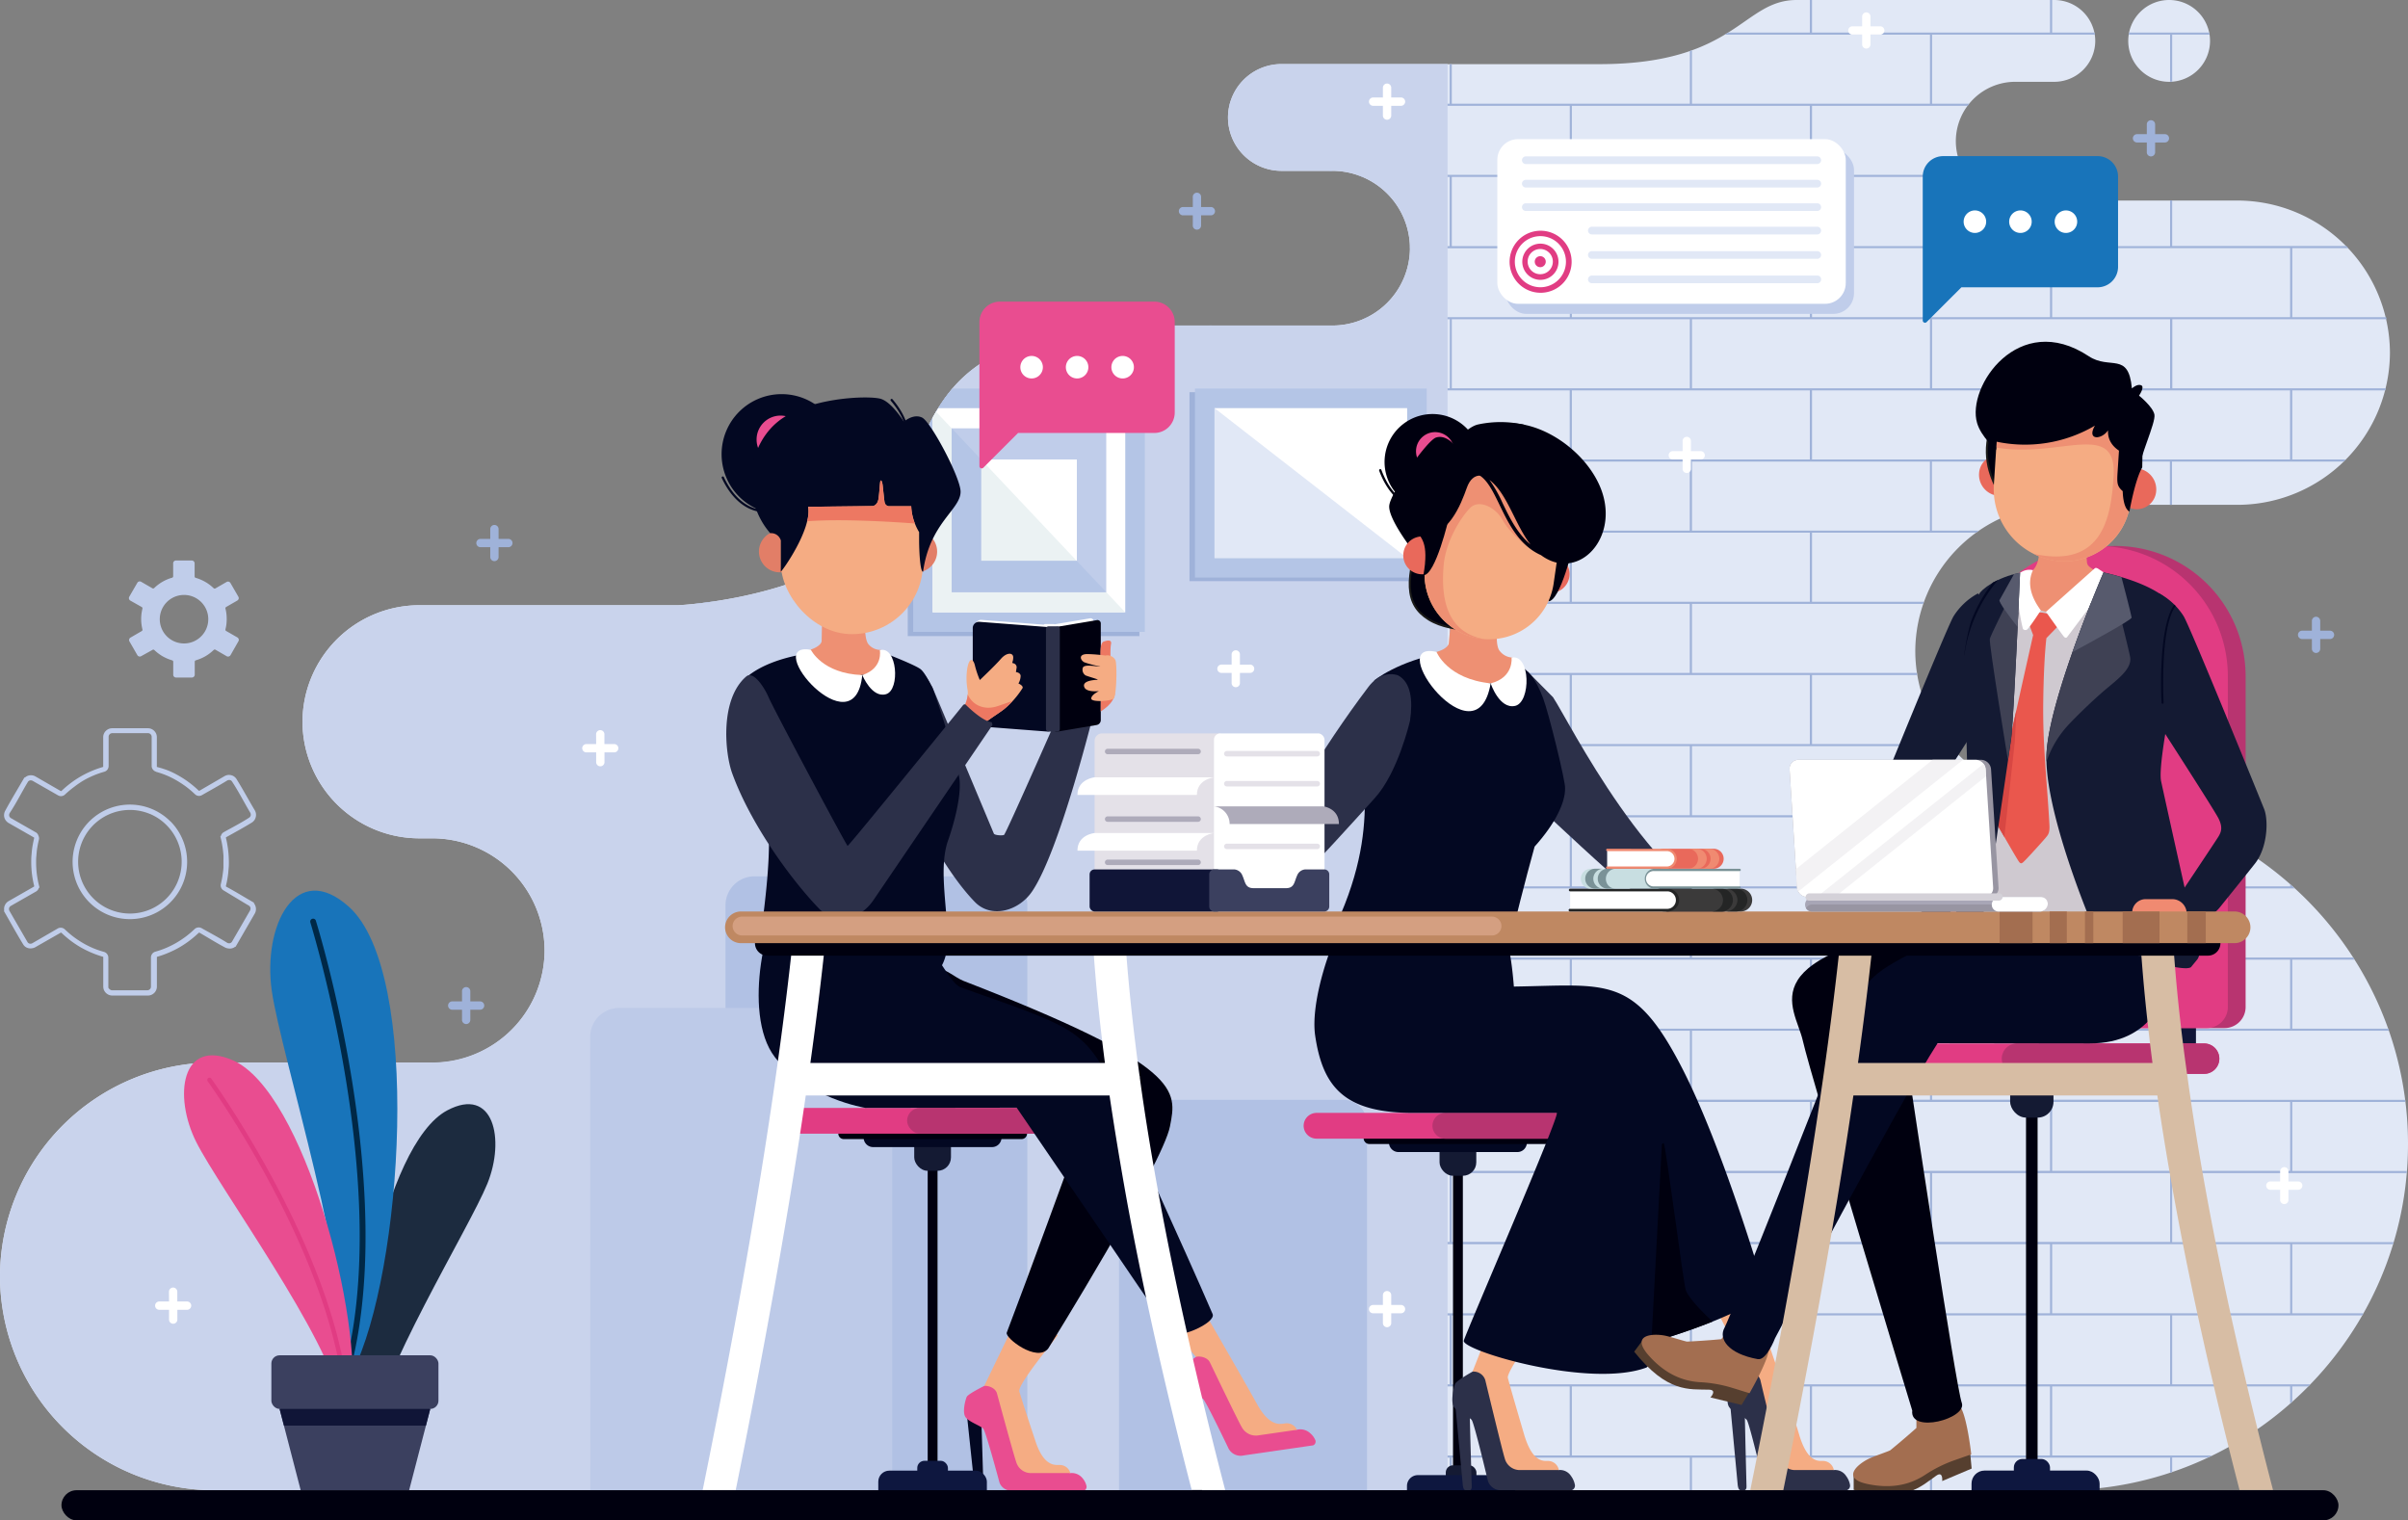 <svg xmlns="http://www.w3.org/2000/svg" viewBox="0 0 665.25 420"><rect x="0" y="0" width="665.25" height="420" fill="#808080" stroke="none"/><defs><style>.cls-1{fill:#e1e8f6;}.cls-1,.cls-16,.cls-17,.cls-18,.cls-19,.cls-2,.cls-20,.cls-21,.cls-22,.cls-23,.cls-24,.cls-25,.cls-26,.cls-29,.cls-3,.cls-32,.cls-33,.cls-34,.cls-35,.cls-36,.cls-38,.cls-39,.cls-4,.cls-40,.cls-41,.cls-42,.cls-43,.cls-44,.cls-45,.cls-46,.cls-47,.cls-48,.cls-49,.cls-5,.cls-50,.cls-52,.cls-53,.cls-54,.cls-55,.cls-56,.cls-57,.cls-58,.cls-59,.cls-6,.cls-60,.cls-63,.cls-64,.cls-7,.cls-8,.cls-9{fill-rule:evenodd;}.cls-10,.cls-2{fill:#9fb2d9;}.cls-3{fill:#c9d3ec;}.cls-4{fill:#b1c1e4;}.cls-5{fill:#bdcae8;}.cls-11,.cls-6{fill:#b4c5e6;}.cls-12,.cls-7{fill:#fff;}.cls-8{fill:#ebf2f3;}.cls-61,.cls-9{fill:#c0cdea;}.cls-13,.cls-21,.cls-26{fill:#00000f;}.cls-14,.cls-35{fill:#141a33;}.cls-15{fill:#0e173f;}.cls-16{fill:#030822;}.cls-17,.cls-27{fill:#e13c83;}.cls-18,.cls-28{fill:#b83470;}.cls-19,.cls-31{fill:#2c3049;}.cls-20,.cls-30{fill:#f5ac83;}.cls-22{fill:#ee9073;}.cls-23{fill:#301814;}.cls-24{fill:#e94d90;}.cls-25{fill:#e9695b;}.cls-26{stroke:#1a1a18;stroke-miterlimit:22.93;stroke-width:0.57px;}.cls-29{fill:#e27e67;}.cls-32{fill:#ed7862;}.cls-33{fill:#563f2f;}.cls-34{fill:#a36e50;}.cls-36{fill:#f08a71;}.cls-37,.cls-52{fill:#101537;}.cls-38{fill:#f6f5f4;}.cls-39{fill:#cfc9d0;}.cls-40{fill:#ea574d;}.cls-41{fill:#d84743;}.cls-42{fill:#3f4154;}.cls-43{fill:#575a6d;}.cls-44{fill:#d7bda4;}.cls-45{fill:#bf8862;}.cls-46{fill:#d49f81;}.cls-47{fill:#1c2b3f;}.cls-48{fill:#1874ba;}.cls-49{fill:#002846;}.cls-50,.cls-51{fill:#3b405f;}.cls-53{fill:#a8a6b6;}.cls-54{fill:#9895a2;}.cls-55{fill:#f3f2f4;}.cls-56{fill:#d4d1d8;}.cls-57{fill:#3b3a3a;}.cls-58{fill:#242525;}.cls-59{fill:#c8dee1;}.cls-60{fill:#7a9297;}.cls-62,.cls-64{fill:#e4e1e8;}.cls-63{fill:#aeabba;}</style></defs><title>Asset 1</title><g id="Layer_2" data-name="Layer 2"><g id="OBJECTS"><path class="cls-1" d="M119.45,293.52H59.08A59.25,59.25,0,0,0,0,352.6H0a59.25,59.25,0,0,0,59.08,59.08h510.5c52.62,0,95.67-43.05,95.67-95.66h0c0-52.61-43-95.66-95.67-95.66h0a40.57,40.57,0,0,1-40.45-40.45h0a40.57,40.57,0,0,1,40.45-40.45h48.68a42.17,42.17,0,0,0,42-42h0a42.18,42.18,0,0,0-42-42.06H556.7A16.42,16.42,0,0,1,540.33,39h0A16.42,16.42,0,0,1,556.7,22.6h10.85a11.33,11.33,0,0,0,11.3-11.3h0A11.33,11.33,0,0,0,567.55,0h-71.2c-15,0-16.67,17.72-54.55,17.72H354a14.78,14.78,0,0,0-14.75,14.74h0A14.79,14.79,0,0,0,354,47.2h14.15a21.44,21.44,0,0,1,21.37,21.37h0a21.43,21.43,0,0,1-21.37,21.36H325.51c-57.55,0-65.67,15-75.75,44.95s-62.42,32.32-62.42,32.32H115.77a32.29,32.29,0,0,0-32.2,32.2h0a32.29,32.29,0,0,0,32.2,32.19h3.68a31.07,31.07,0,0,1,31,31h0a31.06,31.06,0,0,1-31,31ZM599.26,22.6a11.3,11.3,0,1,1,11.3-11.3A11.3,11.3,0,0,1,599.26,22.6Z"/><path class="cls-2" d="M201.48,411.68h.58v-9h65.76v9h.58v-9h65.76v9h.59v-9H400.5v9h.58v-9h65.77v9h.58v-9h65.76v9h.58v-9h65.75v4.16l.58-.19v-4h9.83l1.23-.58H566.94V383h65.75v4.71l.58-.52V383h4.4l.57-.58H600.1V363.38h52.51l.33-.58H633.27V343.72h27.85l.18-.58H600.1V324.07h64.8c0-.2,0-.39.05-.58H633.27V304.41h31.26l-.06-.58H600.1V284.75H660c-.07-.19-.13-.38-.2-.58H633.27V265.1h17.19l-.36-.58h-50V245.44H634l-.64-.58h-.08v-.06l-.58-.52v.58H566.94V225.79h34.33l-1.75-.61v0H533.77V206.13h5.08c-.16-.19-.33-.38-.49-.58H500.6V186.48h29.07l-.09-.59H467.43V166.82h63.89c.06-.2.13-.39.2-.58H500.6V147.16h45.3l.82-.58h-13V127.51h65.75v11.94h.58V127.51h47.44l.59-.58H633.27V107.85H659c0-.19.1-.39.14-.58h-59V88.19h59.19c0-.19-.09-.38-.13-.58H633.27V68.54h15.51l-.56-.58H600.1V55.34h-.58V68H533.77V48.88h9.92l-.42-.58H500.6V29.23h43l.45-.58H533.77V9.57h45c0-.19-.07-.39-.11-.58H566.94V0h-.59V9H500.6V0H500V9H477.44l-.94.58h56.69V28.65H467.43V13.9l-.58.2V28.65H401.08V17.72h-.58V28.65H339.73c-.06.19-.1.38-.15.58h27.75v18h.59v-18h65.76V48.3H374.86c.53.18,1,.37,1.54.58h24.1V68h-11c0,.19,0,.38,0,.58h44.19V87.61H377.77c-.4.21-.81.4-1.23.58h24v19.08H334.75V89.93h-.59v17.34H268.4v-5l-.58.46v4.54H263.2c-.17.19-.33.38-.49.58H301v19.08H252.56l-.21.58h15.47v19.07H242.67c-.18.2-.36.39-.55.58H301v19.08H235.23V152.9l-.58.4v12.94H196.52c-1.75.25-3.31.44-4.63.58h9.59v19.07h-50l.18.59h16.66v19.07h-7.26c.14.2.29.39.43.58h40v19.08H183.09l1.07.58h50.49v8.81l.58.11v-8.92H301v19.07H258.71l.82.58h8.29v7.15l.58.6v-7.75h65.76v19.08H277c.12.19.23.38.34.58H301v19.07h-16.3c0,.2.07.39.11.58h49.36v19.08H285.62c0,.19-.05.39-.07.58H301v19.08H280.16l-.28.58h54.28v19.07H268.4v-2.4l-.58.6v1.8H266l-.62.58H301V362.8H235.23v-3.58l-.58.11v3.47H189.17c-.67.18-1.33.37-2,.58h14.3v19.08H157.89l-.5.58h10.92v19.07H146.08l-.22.58h55.62v9ZM566.35,383v19.07H500.6V383h65.75ZM500,383v19.07H434.26V383H500Zm-66.34,0v19.07H367.92V383h65.76Zm-66.35,0v19.07H301.58V383h65.75ZM301,383v19.07H235.23V383H301Zm-66.34,0v19.07H168.9V383h65.75Zm364.87-19.66v19.08H533.77V363.38h65.75Zm-66.33,0v19.08H467.43V363.38h65.76Zm-66.34,0v19.08H401.08V363.38h65.77Zm-66.35,0v19.08H334.75V363.38H400.5Zm-66.34,0v19.08H268.4V363.38h65.76Zm-66.34,0v19.08H202.06V363.38h65.76Zm364.87-19.66V362.8H566.94V343.72h65.75Zm-66.34,0V362.8H500.6V343.72h65.75Zm-66.33,0V362.8H434.26V343.72H500Zm-66.34,0V362.8H367.92V343.72h65.76Zm-66.35,0V362.8H301.58V343.72h65.75Zm232.19-19.65v19.07H533.77V324.07h65.75Zm-66.33,0v19.07H467.43V324.07h65.76Zm-66.34,0v19.07H401.08V324.07h65.77Zm-66.35,0v19.07H334.75V324.07H400.5Zm232.19-19.66v19.08H566.94V304.41h65.75Zm-66.34,0v19.08H500.6V304.41h65.75Zm-66.33,0v19.08H434.26V304.41H500Zm-66.34,0v19.08H367.92V304.41h65.76Zm-66.35,0v19.08H301.58V304.41h65.75Zm232.19-19.66v19.08H533.77V284.75h65.75Zm-66.33,0v19.08H467.43V284.75h65.76Zm-66.34,0v19.08H401.08V284.75h65.77Zm-66.35,0v19.08H334.75V284.75H400.5ZM632.69,265.1v19.07H566.94V265.1h65.75Zm-66.34,0v19.07H500.6V265.1h65.75Zm-66.33,0v19.07H434.26V265.1H500Zm-66.34,0v19.07H367.92V265.1h65.76Zm-66.35,0v19.07H301.58V265.1h65.75Zm232.19-19.66v19.08H533.77V245.44h65.75Zm-66.33,0v19.08H467.43V245.44h65.76Zm-66.34,0v19.08H401.08V245.44h65.77Zm-66.35,0v19.08H334.75V245.44H400.5Zm165.85-19.65v19.07H500.6V225.79h65.75Zm-66.33,0v19.07H434.26V225.79H500Zm-66.34,0v19.07H367.92V225.79h65.76Zm-66.35,0v19.07H301.58V225.79h65.75Zm165.86-19.66v19.08H467.43V206.13h65.76Zm-66.34,0v19.08H401.08V206.13h65.77Zm-66.35,0v19.08H334.75V206.13H400.5Zm-66.34,0v19.08H268.4V206.13h65.76Zm-66.34,0v19.08H202.06V206.13h65.76ZM500,186.48v19.07H434.26V186.48H500Zm-66.34,0v19.07H367.92V186.48h65.76Zm-66.35,0v19.07H301.58V186.48h65.75Zm-66.34,0v19.07H235.23V186.48H301Zm-66.34,0v19.07H168.9V186.48h65.75Zm232.2-19.66v19.07H401.08V166.82h65.77Zm-66.35,0v19.07H334.75V166.82H400.5Zm-66.34,0v19.07H268.4V166.82h65.76Zm-66.34,0v19.07H202.06V166.82h65.76ZM500,147.16v19.08H434.26V147.16H500Zm-66.34,0v19.08H367.92V147.16h65.76Zm-66.35,0v19.08H301.58V147.16h65.75Zm165.86-19.65v19.07H467.43V127.51h65.76Zm-66.34,0v19.07H401.08V127.51h65.77Zm-66.35,0v19.07H334.75V127.51H400.5Zm-66.34,0v19.07H268.4V127.51h65.76Zm298.53-19.66v19.08H566.94V107.85h65.75Zm-66.34,0v19.08H500.6V107.85h65.75Zm-66.33,0v19.08H434.26V107.85H500Zm-66.34,0v19.08H367.92V107.85h65.76Zm-66.35,0v19.08H301.58V107.85h65.75ZM599.52,88.19v19.08H533.77V88.19h65.75Zm-66.33,0v19.08H467.43V88.19h65.76Zm-66.34,0v19.08H401.08V88.19h65.77ZM632.69,68.54V87.61H566.94V68.54h65.75Zm-66.34,0V87.61H500.6V68.54h65.75Zm-66.33,0V87.61H434.26V68.54H500Zm33.17-19.66V68H467.43V48.88h65.76Zm-66.34,0V68H401.08V48.88h65.77ZM500,29.23V48.3H434.26V29.23H500ZM610.43,9.57H600.1v13l-.58,0v-13H588.1a5.86,5.86,0,0,1,.1-.58h22.13C610.37,9.18,610.4,9.38,610.43,9.57Z"/><path class="cls-3" d="M119.45,293.52H59.08A59.25,59.25,0,0,0,0,352.6H0a59.25,59.25,0,0,0,59.08,59.08H399.92v-394H354a14.78,14.78,0,0,0-14.75,14.74h0A14.79,14.79,0,0,0,354,47.2h14.15a21.44,21.44,0,0,1,21.37,21.37h0a21.43,21.43,0,0,1-21.37,21.36H325.51c-57.55,0-65.67,15-75.75,44.95s-62.42,32.32-62.42,32.32H115.77a32.29,32.29,0,0,0-32.2,32.2h0a32.29,32.29,0,0,0,32.2,32.19h3.68a31.07,31.07,0,0,1,31,31h0A31.06,31.06,0,0,1,119.45,293.52Z"/><path class="cls-4" d="M200.43,411.68h83.39V250.09a8,8,0,0,0-7.95-8H208.38a8,8,0,0,0-7.95,8Z"/><path class="cls-5" d="M163.09,411.68h83.39V286.4a8,8,0,0,0-7.95-7.95H171a8,8,0,0,0-7.95,7.95Z"/><path class="cls-4" d="M309.15,411.68h68.51V310.36a6.55,6.55,0,0,0-6.53-6.53H315.68a6.54,6.54,0,0,0-6.53,6.53Z"/><path class="cls-2" d="M262.3,108.34h52.48v67.39h-64V132C254,122.5,257.28,114.62,262.3,108.34Z"/><path class="cls-6" d="M263.13,107.34h53.15v67.22h-64v-46.8C255.24,119.65,258.42,112.84,263.13,107.34Z"/><path class="cls-7" d="M257.66,115.41v53.74h53.21v-56.4H259.21C258.67,113.61,258.16,114.5,257.66,115.41Z"/><path class="cls-8" d="M257.66,115.41v53.74h53.21l-52.27-55.4C258.28,114.29,258,114.85,257.66,115.41Z"/><path class="cls-9" d="M262.92,118.32v45.26h42.7V118.32Zm8.12,8.61H297.5v28H271Z"/><polygon class="cls-6" points="262.92 118.32 262.92 163.58 305.62 163.58 297.5 154.98 271.04 154.98 271.04 126.93 262.92 118.32"/><rect class="cls-10" x="328.62" y="108.34" width="64.03" height="52.21"/><rect class="cls-11" x="330.13" y="107.34" width="64.03" height="52.21"/><rect class="cls-12" x="335.54" y="112.75" width="53.21" height="41.38"/><polygon class="cls-1" points="335.54 112.75 335.54 154.14 388.74 154.14 335.54 112.75"/><rect class="cls-13" x="401.42" y="316.33" width="2.72" height="91.02" rx="0.99"/><rect class="cls-14" x="397.7" y="313.79" width="10.15" height="11.02" rx="3.71"/><rect class="cls-14" x="399.42" y="404.8" width="8.47" height="5.43" rx="1.98"/><path class="cls-15" d="M391.7,407.51h23.91a3,3,0,0,1,3,3v2.25a3,3,0,0,1-3,3H391.7a3,3,0,0,1-3-3v-2.25A3,3,0,0,1,391.7,407.51Z"/><path class="cls-16" d="M421.83,315.64h0a2.63,2.63,0,0,0-2.62-2.62H386.35a2.63,2.63,0,0,0-2.62,2.62h0a2.63,2.63,0,0,0,2.62,2.62h32.86A2.63,2.63,0,0,0,421.83,315.64Z"/><rect class="cls-13" x="376.73" y="313.08" width="52.13" height="2.95" rx="1.48"/><path class="cls-17" d="M363.72,307.44h79.43a3.57,3.57,0,0,1,3.56,3.56h0a3.57,3.57,0,0,1-3.56,3.56H363.72a3.58,3.58,0,0,1-3.57-3.56h0A3.58,3.58,0,0,1,363.72,307.44Z"/><path class="cls-18" d="M399.3,307.44h43.85a3.57,3.57,0,0,1,3.56,3.56h0a3.57,3.57,0,0,1-3.56,3.56H399.3a3.57,3.57,0,0,1-3.56-3.56h0A3.57,3.57,0,0,1,399.3,307.44Z"/><path class="cls-19" d="M405.49,386.14l-3.38,2.59,2,21.37s.07,1.58.8,1.58h1.18s.56-.15.5-1.1S406,389.4,406,389.4Z"/><path class="cls-19" d="M481.44,386.14l-3.38,2.59,2,21.37s.08,1.58.81,1.58H482s.56-.15.5-1.1S482,389.4,482,389.4Z"/><path class="cls-19" d="M406.81,378.92s-4.43,2.47-4.81,3.38-1.34,4.95-.29,6.43,4.14,2.61,4.86,3.52S411,408.87,411,408.87a3.71,3.71,0,0,0,3.81,2.81h19.38a1.31,1.31,0,0,0,.91-1.45,6,6,0,0,0-1.08-2.48,3.6,3.6,0,0,0-3.4-1.64l-10.12-2.69-5.86-14.67-3.76-10.43S408,377.32,406.81,378.92Z"/><path class="cls-20" d="M433.57,354.49c-1.85,2.9-17.62,23.95-17,26.17.84,3.23,3.55,12.39,4.47,15.54,2.28,7.81,5.29,7.39,6.67,7.39a3.06,3.06,0,0,1,2.95,2.52H419.91a4.28,4.28,0,0,1-4.2-3.24c-.66-2-4.95-19.86-5.38-21.62a3.37,3.37,0,0,0-3.52-2.33l11.05-28.1Z"/><path class="cls-19" d="M482.82,378.92s-4.43,2.47-4.81,3.38-1.34,4.95-.29,6.43,4.14,2.61,4.86,3.52S487,408.87,487,408.87a3.71,3.71,0,0,0,3.81,2.81H510.2a1.3,1.3,0,0,0,.9-1.45,5.72,5.72,0,0,0-1.08-2.48,3.6,3.6,0,0,0-3.39-1.64l-10.12-2.69-5.86-14.67-3.76-10.43S484,377.32,482.82,378.92Z"/><path class="cls-20" d="M482.91,354.87s11.81,33.52,14.1,41.33,5.28,7.39,6.67,7.39a3.07,3.07,0,0,1,2.95,2.52H495.91a4.27,4.27,0,0,1-4.19-3.24c-.67-2-5-19.86-5.38-21.62a3.37,3.37,0,0,0-3.52-2.33l-9.15-18.2Z"/><path class="cls-16" d="M389.6,240.07l-11.15,7.58s-3.31-.47-5.83,3.74c-4.94,8.24-10.66,25.26-9.28,34.71,2.1,14.29,8.19,21.34,27.05,21.34h39.68c1.24,0-24.9,60.24-25.67,62.91s34.67,13.33,50.48,7.43a3.42,3.42,0,0,0,1.24-2.58,38.19,38.19,0,0,0,.1-4.33S483.08,363.16,487,357a3.76,3.76,0,0,0,0-2.31c-.31-1-11.07-37.81-22.3-59.64-13.3-25.84-20.65-22.89-46.47-22.51,0,0-.55-7.67-1.6-11.19C416.87,257.12,389.6,240.07,389.6,240.07Z"/><path class="cls-21" d="M456.22,370.87s8.68-2.49,16.89-5.78c-2.64-2.47-6.94-6.77-7.47-9-.76-3.24-5.52-40.12-6-40.24s-.53.43-.53.43Z"/><path class="cls-19" d="M422,185.49l7.05,7.12c4.54,6.84,27.05,52.89,53.09,61.81,3.59,1.23-11,2.58-10.69,3.53,0,.05-13.41-6.77-22.52-13.43-3.91-2.86-21.34-19.24-21.34-19.24S415.38,193.11,422,185.49Z"/><path class="cls-16" d="M401,179.9c4.49.58,9.33,1.49,15,2.2,6.16,1.8,8.38,5.75,10.3,10.75,1.58,4.14,6.24,23.17,6.08,24.88.07,4-2.7,9.78-8.42,16.15-2.39,8.58-6,22.77-6.5,25.5-2.31,12.84-49.42-1.25-47-6.95,12.11-28.45,3.49-44.67,5.25-55.91.08-.54.17-1.07.25-1.59l5.62-3.63L379.63,188s6.42-5.39,19.46-7.76C399.78,180.14,400.4,180,401,179.9Z"/><path class="cls-22" d="M401.56,161.75l-.25,4.75-1.06,11.16c-.12,1.27-2.43,2.53-5.85,2.92-1.62.19.08,2.94,3.22,5.94,6.33,6,10.79,2.42,14.2,2.26,7.44-.33,9.19-6.72,5.74-7.14a4.71,4.71,0,0,1-3.31-1.91c-1.45-1.92-.63-9.78,1.19-11.69S401.56,161.75,401.56,161.75Z"/><path class="cls-7" d="M411.82,188.78c-3.85,22.62-30-12.24-14.95-8.68C396.87,180.1,399.78,187.55,411.82,188.78Z"/><path class="cls-7" d="M417.59,181.66s.72,5.49-5.77,7.12c0,0,2.4,7.22,6.77,6.22S422.9,180.59,417.59,181.66Z"/><path class="cls-23" d="M425.48,149.6a.48.48,0,1,0,.44-.86s-2.88-1.53-5.45,0a.48.48,0,0,0-.17.66.5.5,0,0,0,.67.17A5,5,0,0,1,425.48,149.6Z"/><path class="cls-21" d="M397.41,114.48a13.25,13.25,0,1,1-14.8,11.5A13.25,13.25,0,0,1,397.41,114.48Z"/><path class="cls-24" d="M397.15,119.42a5.29,5.29,0,1,1-5.91,4.59A5.28,5.28,0,0,1,397.15,119.42Z"/><path class="cls-21" d="M392.88,140a.32.32,0,0,1,.34.31.33.33,0,0,1-.3.34s-7.71.58-11.9-10.62a.32.32,0,0,1,.19-.41.32.32,0,0,1,.42.19C385.64,140.51,392.86,140,392.88,140Z"/><path class="cls-25" d="M429.14,153.39a5.23,5.23,0,1,0,4.43,5.93A5.24,5.24,0,0,0,429.14,153.39Z"/><path class="cls-21" d="M434.78,150.22s-3.69,16-7.06,15.91c1.61-9.31-.72-10.18-2.17-12.74Z"/><path class="cls-26" d="M393,145.75c-4.94,14.33-5,21.2,1.73,25.38s18.54,2.72,18.54,2.72Z"/><path class="cls-21" d="M421.33,117.39a29.64,29.64,0,0,0-12.9-.15c-3.16.63-6.92,5.37-6.92,5.37s-2.28-2.61-4.82-1.72-12.41,15-12.88,18.71,6.9,13,6.9,13a1.35,1.35,0,0,1,1.59,1.54L392,156.8c.91.11,1.23-1.2,1.38-2.39s.31-2.48.31-2.48a15.14,15.14,0,0,0,3-6.72l6.1.77a1.34,1.34,0,0,0,1.22-.93c.17-.51.94-3.93,1.15-4.75s.54-1.19.68-1-.11,3.12-.07,5,1.26,2.15,1.3,2.16h0l6.85.86Z"/><path class="cls-25" d="M392.86,148.21l-.39,0h0a5.23,5.23,0,1,0,4.2,1.58c-.06,1.55-.54,3.42-2.52,3.37l.43-3A1.79,1.79,0,0,0,392.86,148.21Z"/><path class="cls-20" d="M416.36,124.8h0A18,18,0,0,0,396.06,140l-2.33,16.13a18,18,0,0,0,15.18,20.3h0a18,18,0,0,0,20.3-15.17l2.33-16.13A18,18,0,0,0,416.36,124.8Z"/><path class="cls-22" d="M416.36,124.8h0A18,18,0,0,0,396.06,140l-2.33,16.13a18,18,0,0,0,15.18,20.3h0c.36.06.72.1,1.08.13-11.36-2.12-11.71-13.11-11.18-20.12s4.95-13.73,7.37-16.15,7-.2,9,3.46S422,151,422,151s2.61.49,2.61.49l3-7.17s-3.38-11.16-5.77-17.81A17.89,17.89,0,0,0,416.36,124.8Z"/><path class="cls-21" d="M400.3,143s-3.69,16-7.06,15.9c1.62-9.3-.72-10.17-2.16-12.73Z"/><path class="cls-21" d="M412.22,129.24l-1.65,2.55s-3.57-2.06-5.35,3C403.67,139.14,400,149,392,148.05c-1.21-.14-2.06.49-3.49-.26,0,0,1.82-17.23,8.13-21.44S412.22,129.24,412.22,129.24Z"/><path class="cls-21" d="M404.66,130.49h.1a.46.46,0,0,0,.41.13c4.49-.67,6.62,3.73,9.12,8.89s5.41,11.18,11.45,13.86a12.62,12.62,0,0,0,1.56,1c10,5.42,20.52-6.94,14.58-20.3-6.37-14.33-28.57-24.94-37.7-9.68,0,0-1.87,3.3.48,6.09Zm6.84,2.09c5,3.87,7,12.28,11.33,17.85-3.61-3-5.75-7.37-7.67-11.34A37.56,37.56,0,0,0,411.5,132.58Z"/><path class="cls-19" d="M378.07,189.73c-13.43,17.68-24.66,37.88-26,39-1.59,1.3-2.47,1.41-4.73.34s-26-20.3-26.81-20.44-5,4.15-5.26,5.16,25.25,27.62,29.38,30,11.24,1.45,15.06-1.8c2.77-2.35,14.09-14.84,20.12-21.54,6.39-7.06,9.62-20.94,9.72-21.42.78-5.4.34-10.54-3.36-12.49C383.48,185.72,380.49,186.55,378.07,189.73Z"/><path class="cls-24" d="M330.4,374.85s-4,2.77-4.2,3.61-.51,4.48.77,5.61,4.51,1.67,5.36,2.35,7.08,13.75,7.08,13.75a3.78,3.78,0,0,0,4.22,1.89l19.12-2.77a1.12,1.12,0,0,0,.66-1.38,5.14,5.14,0,0,0-1.47-2,4,4,0,0,0-3.62-.94l-10.42-.88-8.17-11.86-5.41-8.49S331.29,373.3,330.4,374.85Z"/><path class="cls-20" d="M328.6,355.29s15.09,26.06,18.62,32.49,6.41,5.64,7.78,5.44a3.14,3.14,0,0,1,3.32,1.76l-10.57,1.53a4.42,4.42,0,0,1-4.66-2.2c-1-1.64-8.12-16.48-8.83-17.94s-2.86-1.83-3.86-1.52l-11.92-14.1Z"/><path class="cls-16" d="M270.58,389.27l-3.38,2.29,2,18.91s.08,1.4.8,1.4h1.18s.56-.13.51-1-.57-18.74-.57-18.74Z"/><path class="cls-24" d="M271.89,382.88s-4.43,2.19-4.81,3-1.33,4.38-.28,5.69,4.14,2.32,4.85,3.12,4.43,14.71,4.43,14.71.57,2.48,3.81,2.48h19.39a1.18,1.18,0,0,0,.9-1.28,4.94,4.94,0,0,0-1.08-2.2,3.8,3.8,0,0,0-3.4-1.45l-10.12-2.38-5.85-13L276,382.35S273.06,381.46,271.89,382.88Z"/><path class="cls-20" d="M292.11,369.05c-3.5,4.44-11,13.72-10.5,15.37.84,2.86,3.55,11,4.47,13.76,2.29,6.91,5.29,6.53,6.67,6.53a3,3,0,0,1,2.95,2.23H285a4.21,4.21,0,0,1-4.19-2.86c-.67-1.77-4.95-17.58-5.38-19.14s-2.48-2.23-3.53-2.06L279.57,367C281.5,366.82,293,367.88,292.11,369.05Z"/><path class="cls-21" d="M289.58,372.55s31.62-50.93,33.64-61.37c1.94-10,3.8-16.62-57-40.19-2.49-1-4.47-3.13-7.36-3.53-41.85,7.2-60.92,25-2.75,30.56,47.07,4.51,40.35,20.55,40.35,20.55s-12.39,34.06-18.33,49.58C277.6,369.61,286.44,376.44,289.58,372.55Z"/><rect class="cls-13" x="256.29" y="314.96" width="2.72" height="91.02" rx="0.99"/><rect class="cls-14" x="252.57" y="312.42" width="10.15" height="11.02" rx="3.71"/><rect class="cls-15" x="253.41" y="403.55" width="8.47" height="5.43" rx="1.98"/><rect class="cls-15" x="242.64" y="406.27" width="30" height="8.34" rx="3.05"/><path class="cls-16" d="M276.69,314.27h0a2.63,2.63,0,0,0-2.62-2.62H241.21a2.63,2.63,0,0,0-2.62,2.62h0a2.63,2.63,0,0,0,2.62,2.62h32.86A2.63,2.63,0,0,0,276.69,314.27Z"/><path class="cls-21" d="M283.73,313.19h0a1.48,1.48,0,0,0-1.47-1.48H233.08a1.49,1.49,0,0,0-1.48,1.48h0a1.49,1.49,0,0,0,1.48,1.48h49.18A1.48,1.48,0,0,0,283.73,313.19Z"/><rect class="cls-27" x="215.02" y="306.06" width="86.56" height="7.12" rx="3.56"/><rect class="cls-28" x="250.6" y="306.06" width="50.98" height="7.12" rx="3.56"/><path class="cls-16" d="M215.94,108.88a16.59,16.59,0,1,1-16.59,16.59A16.59,16.59,0,0,1,215.94,108.88Z"/><path class="cls-24" d="M215.64,114.81a6.62,6.62,0,1,1-6.62,6.62A6.62,6.62,0,0,1,215.64,114.81Z"/><path class="cls-19" d="M274.58,230.31c.27.45,2.26.56,2.79.35s17.57-39.11,17.77-39.38a.67.67,0,0,1,.61-.2s3.64,4.23,6.37,4.54c0,0,.32.66.19.85s-9.43,38.37-17.17,49.78c-3.7,5.46-11.29,7.55-15.79,2.95-7.72-7.91-16.4-23.43-21.55-37.73-2-5.64-3.37-20.33,3.9-26.62,1.93-1.66,4.92,2.78,6.18,5.69S274.58,230.31,274.58,230.31Z"/><path class="cls-16" d="M256.75,262.38c2.16,1,5.87,9.34,8.58,10.33,10.65,3.94,24.25,8.11,30.69,12.47,6.87,4.66,9.71,11.47,11.81,16.89S327.05,344.5,335,363c1.09,2.52-10.26,7.37-11.8,5.1-7.56-11.11-32.36-47.59-42.32-62.1l-41.8.06s-16.2-2.6-25-14c-9.47-12.28-1.66-42.24,2.52-42.64,7.91-.76,23.81-4.6,36.5,1.6C260.79,254.78,253.25,262.41,256.75,262.38Z"/><path class="cls-16" d="M257.46,189.58c2.83,7.66,7.31,22.26,7.64,25.93.44,4.79-1.62,12.26-3.18,16.67-2.92,8.26.39,20.64-.3,29.26A12.31,12.31,0,0,1,260,267.1s-16.48,9.56-47.7-2a13,13,0,0,1-1.84-8.94c4.18-31.52,1.52-35.92-5.44-67.94,8.11-8.5,28.65-9.87,40.58-7.32,0,0,7.43,2.89,8.77,4s3,4.75,3,4.75Z"/><path class="cls-22" d="M227.17,162.37l.06,4.36S227,175.66,227,177c0,1.17-2.07,2.46-5.18,3-1.48.27.26,2.68,3.32,5.24,6.16,5.13,10,1.54,13.13,1.19,6.8-.77,8-6.72,4.82-6.89a4.32,4.32,0,0,1-3.15-1.55c-1.44-1.67-1.17-8.92.37-10.77S227.17,162.37,227.17,162.37Z"/><path class="cls-7" d="M238.22,186.49c-2.12,20.95-28.24-9.36-14.21-7C224,179.46,227.12,186.1,238.22,186.49Z"/><path class="cls-7" d="M243.07,179.61s1,5-4.85,6.88c0,0,2.65,6.46,6.59,5.27S247.87,178.31,243.07,179.61Z"/><path class="cls-29" d="M253.9,146.68l.42.07h0a5.75,5.75,0,1,1-4.79,1.16c-.15,1.69.12,3.79,2.28,4l-.06-3.31A2,2,0,0,1,253.9,146.68Z"/><path class="cls-29" d="M214.65,146.68l-.42.07h0a5.74,5.74,0,1,0,6.92,5.73,5.7,5.7,0,0,0-2.13-4.57c.15,1.69-.12,3.79-2.28,4l.06-3.31A2,2,0,0,0,214.65,146.68Z"/><rect class="cls-30" x="215.71" y="118.01" width="39.3" height="57.18" rx="19.65"/><path class="cls-16" d="M215.71,157.92V149.3a2.76,2.76,0,0,0-2.92-2c-7.73-8.89-6.71-23,1.54-30.33s26-7.79,29.09-6.76,6.29,6.29,6.29,6.29,2.62-2.35,5.06-1.13,10.61,16.61,10.61,20.46c0,5-8.49,8.51-10.37,22.13-.93,0-1.09-7.21-1.09-8.43V147a15.44,15.44,0,0,1-2.19-7.14H245.5a1.32,1.32,0,0,1-1.11-1.08c-.12-.53-.45-4.08-.57-4.92s-.39-1.27-.56-1.05-.28,3.16-.56,5-1.54,2-1.58,2h0l-17.87.2C224.38,146.21,216,157.92,215.71,157.92Z"/><path class="cls-7" d="M291.06,172.39h-2.28a.64.64,0,0,0-.43.17h-.05l-17.1-1.31a1.6,1.6,0,0,0-1.75,1.62V196.1A1.94,1.94,0,0,0,271.2,198l17.1,1.31a2.23,2.23,0,0,0,.37,0h2.39a.63.63,0,0,0,.33-.09l9.75-1.64a1.29,1.29,0,0,0,1-1.23V171.7a.86.86,0,0,0-1-.88l-9.78,1.65A.61.61,0,0,0,291.06,172.39Z"/><path class="cls-21" d="M303,171.32l-10.9,1.83a1.41,1.41,0,0,0-1.11,1.33v26.64a.93.93,0,0,0,1.11,1l10.9-1.84a1.39,1.39,0,0,0,1.11-1.33V172.27A.92.92,0,0,0,303,171.32Z"/><path class="cls-16" d="M270.62,171.78l18.51,1.42a2.08,2.08,0,0,1,1.88,2v25.13a1.73,1.73,0,0,1-1.88,1.75l-18.51-1.42a2.08,2.08,0,0,1-1.88-2V173.53A1.73,1.73,0,0,1,270.62,171.78Z"/><rect class="cls-31" x="288.97" y="173.02" width="3.82" height="29.1" rx="0.67"/><path class="cls-16" d="M211.8,140.83a.3.3,0,0,1,.35.26.31.31,0,0,1-.27.36s-7.47,1.21-12.48-9.38a.31.31,0,0,1,.15-.42.32.32,0,0,1,.42.15C204.77,142,211.78,140.83,211.8,140.83Z"/><path class="cls-16" d="M249.44,125.18a.32.32,0,0,0,.1.44.31.31,0,0,0,.43-.1s4.18-6.33-3.42-15.24a.32.32,0,0,0-.44,0,.33.33,0,0,0,0,.45C253.36,119.24,249.45,125.16,249.44,125.18Z"/><path class="cls-32" d="M308,191.63c-.36,3-3.91,4.83-3.92,4.93s.07-7.32.07-7.32Z"/><path class="cls-32" d="M304.89,177.25c1.29-.46,2.4-.55,2,.92a21.49,21.49,0,0,0,.09,5.16l-2.85-.27S303.51,177.81,304.89,177.25Z"/><path class="cls-20" d="M308.12,182.3c.55.85.37,10-.46,10.7s-6.13,1.06-6.18,0,2.12-2.08,2.12-2.08-3.34.4-4-1,1.13-2,3.48-2.12c.94,0-2-.74-3.16-1.21a1.86,1.86,0,0,1-.81-2c.22-1.27,3.67-.4,4.89-.49a26,26,0,0,1-4.44-1.14c-1-.48-1.82-2.24.81-2.27a41.62,41.62,0,0,1,5,.41A2.54,2.54,0,0,1,308.12,182.3Z"/><path class="cls-20" d="M265.67,196.18a7.88,7.88,0,0,0,1.68-5.36,18.13,18.13,0,0,1-.06-6.54c.66-3,1.69-2.09,2.07-.35a26.08,26.08,0,0,0,1.33,3.93s4.23-4,5.83-5.85,3.42-1.78,3.4-.38-.55,1.42,0,1.6a1.13,1.13,0,0,1,.9,1.44l-.15,1s1.18.08,1.3,1a4.35,4.35,0,0,1-.61,2.14s1.38.6,1.15,1.26a25,25,0,0,1-5.18,5.91c-2.09,1.59-5.55,3.58-6.52,5S265.67,196.18,265.67,196.18Z"/><path class="cls-32" d="M265.67,196.18a7.92,7.92,0,0,0,1.67-4.34c1.47,3.18,4.73,4.35,8.08,3.29,1.16-.37,2.74-.93,4.36-1.52a19.32,19.32,0,0,1-2.45,2.33c-2.09,1.59-5.55,3.58-6.52,5S265.67,196.18,265.67,196.18Z"/><path class="cls-19" d="M234.17,233.68c.54-.22,31.72-38.63,31.91-38.9a.73.73,0,0,1,.62-.2s4.52,4.62,7.25,4.93c0,0,.31.66.19.85s-25.06,36.85-32.8,48.25c-3.71,5.46-10.33,7.24-14.83,2.64-7.72-7.92-19.12-23.44-24.27-37.73-2-5.65-3.37-20.34,3.9-26.62,1.93-1.67,4.92,2.78,6.18,5.68C213.89,196.21,233.94,233.77,234.17,233.68Z"/><path class="cls-32" d="M223,144c9.55-.74,23.95.18,29.76.62a13.14,13.14,0,0,1-1-4.79H245.5a1.32,1.32,0,0,1-1.11-1.08c-.12-.53-.45-4.08-.57-4.92s-.39-1.27-.56-1.05-.28,3.16-.56,5-1.54,2-1.58,2L224,140h-.7c0,.11,0,.22.05.33A10.38,10.38,0,0,1,223,144Z"/><path class="cls-16" d="M331.12,392.16l-3.38,2.59,2,21.37s.07,1.58.8,1.58h1.18s.56-.15.5-1.09-.56-21.19-.56-21.19Z"/><path class="cls-33" d="M454,370c-1.91,2.59-2.53,3.41-2.53,3.41,9.18,11.44,15.21,10.32,20.66,10.49,2.38.06.41,2.15.41,2.15l8.6,2.08,2.49-4.14s-14.07-9.72-29.63-14Z"/><path class="cls-34" d="M479.54,364.61c-3.3,4.42-4,5.34-4,5.34s-4,.41-9.44.67c-.44,0-4.65-1.38-6.3-1.68-3.24-.58-9.57-.28-4.16,5.69,3.92,4.35,8.49,6.86,13.94,7.2a36.66,36.66,0,0,1,9.1,1.61l4.65,1.44s5.22-9,5.39-12.29-9.21-8-9.21-8Z"/><path class="cls-33" d="M512.11,407.31v4.26c14.2,3.71,18.36-.79,22.83-3.92,1.95-1.35,1.62,1.5,1.62,1.5l8.14-3.45-.45-4.81s-17.1.56-32.14,6.42Z"/><path class="cls-34" d="M529.44,387.8v6.67s-2.94,2.67-7.18,6.14c-.33.28-4.57,1.67-6.07,2.42-2.94,1.44-7.84,5.47.06,7,5.73,1.14,10.9.45,15.49-2.53a37.16,37.16,0,0,1,8.26-4.12l4.59-1.61s-1.14-10.34-3-13.09-12.17-.92-12.17-.92Z"/><path class="cls-25" d="M552.64,125.72a5.82,5.82,0,0,1,5.17,6.16,5.37,5.37,0,0,1-5.89,5.07,5.81,5.81,0,0,1-5.17-6.15A5.37,5.37,0,0,1,552.64,125.72Z"/><path class="cls-26" d="M549.64,119.2c-2.24,8.39,1.17,14.34,3.12,17.85s3.41-18,3.41-18Z"/><path class="cls-35" d="M546.43,163.94a18.33,18.33,0,0,0-6.71,6.27c-1.64,2.53-21,50.17-22.24,53.27s-.94,10.62,2.45,15c1.38,1.76,5.46,6.82,9.81,12.21,3.86,4.78,11,4.45,16.59,4.81-3.8-5.69-15.64-23.38-16.28-24.45-.76-1.28-1.16-2.54,0-4.92s17.22-27.22,17.22-27.22S554.6,171.85,546.43,163.94Z"/><path class="cls-36" d="M549.93,256.14h-7.31a3.74,3.74,0,0,1-3.75-3.88h0a4,4,0,0,1,4-3.87h7.31a3.74,3.74,0,0,1,3.75,3.87h0A4,4,0,0,1,549.93,256.14Z"/><rect class="cls-37" x="600.09" y="280.44" width="6.58" height="10.71"/><path class="cls-18" d="M548.55,192.69v85.52a5.82,5.82,0,0,0,5.8,5.8h60.24a5.82,5.82,0,0,0,5.8-5.8V186.74a36,36,0,0,0-35.92-35.91h0a36,36,0,0,0-35.92,35.91Z"/><path class="cls-17" d="M543.65,192.69v85.52a5.82,5.82,0,0,0,5.8,5.8h60.23a5.82,5.82,0,0,0,5.8-5.8V186.74a36,36,0,0,0-35.92-35.91h0a36,36,0,0,0-35.91,35.91Z"/><rect class="cls-13" x="559.72" y="298.75" width="3.2" height="107.32" rx="1.17"/><rect class="cls-14" x="555.34" y="295.75" width="11.97" height="12.99" rx="4.37"/><rect class="cls-15" x="556.36" y="403.05" width="9.99" height="6.4" rx="2.34"/><rect class="cls-15" x="544.67" y="406.25" width="35.38" height="9.83" rx="3.59"/><path class="cls-16" d="M583.78,297.93h0a3.1,3.1,0,0,0-3.09-3.09H542a3.1,3.1,0,0,0-3.09,3.09h0A3.1,3.1,0,0,0,542,301h38.74A3.1,3.1,0,0,0,583.78,297.93Z"/><path class="cls-21" d="M592.08,296.66h0a1.74,1.74,0,0,0-1.74-1.74h-58a1.75,1.75,0,0,0-1.75,1.74h0a1.76,1.76,0,0,0,1.75,1.74h58A1.75,1.75,0,0,0,592.08,296.66Z"/><path class="cls-17" d="M515.27,288.26h93.66a4.21,4.21,0,0,1,4.2,4.2h0a4.21,4.21,0,0,1-4.2,4.2H515.27a4.21,4.21,0,0,1-4.2-4.2h0A4.21,4.21,0,0,1,515.27,288.26Z"/><path class="cls-18" d="M557.22,288.26h51.71a4.21,4.21,0,0,1,4.2,4.2h0a4.21,4.21,0,0,1-4.2,4.2H557.22a4.21,4.21,0,0,1-4.2-4.2h0A4.21,4.21,0,0,1,557.22,288.26Z"/><path class="cls-21" d="M528.29,389.67s-27.95-92-30.22-102.13c-2.18-9.76-16.27-23.75,43.7-33.41,2.52-.4,4.19-3,7-3.43,0,0,49.08,2.39,54.73,4.58s-6,20.78-51.11,25.17-24.42,20-24.42,20,12.39,82.73,14,87.08S527.54,396.17,528.29,389.67Z"/><path class="cls-16" d="M550.62,245.76c-1.17.54-2.76,3.46-4.39,6-3.54,5.59-18.43,10.74-26.16,16.16-6.46,4.53-9,11.16-10.81,16.44-2.42,6.94-31.14,79.4-32.84,82.44s.95,7.17,9.2,8.67c2.42.44,4.75-5.75,4.75-5.75s34.11-64.77,44.92-81.53l42,.06c34.53.05,22.55-52.94,14.48-53.73-7.63-.73-26-5.91-38,.14C546.5,238.35,554,245.79,550.62,245.76Z"/><path class="cls-22" d="M575.77,140.15l.08,4.47s.62,9.51.69,10.54.56,1.38,1.83,2.2c1.76,2.63-2,14.08-5.15,14.58s-18-.45-19.07-1.24c-.76-.56,6.17-10.59,5.64-12.21a3.9,3.9,0,0,0,1.67-.81c3-2.73,2.11-10.1-.32-12.67C559.33,143.09,575.77,140.15,575.77,140.15Z"/><path class="cls-38" d="M550.67,175c2.58-1.57,4.19-.34,7.29,2.47s5.83,2.5,7.48,3.1,3.32,27-6.92,31.2c-3.79,1.55-6.3,0-8-3.09C547.45,203.1,544,179.1,550.67,175Z"/><path class="cls-39" d="M601.83,246.19c-1.15,2.85-5.32,5.21-10.35,7-7.67-3-20.38,1.6-30.08,1.13-11-.53-15.62-3.08-15.62-3.08l-.69.51a3.14,3.14,0,0,1-.8-.78h0c-1.32-1.95-.8-4.85-.39-7.44.73-4.65,4.68-1.4,2.3-23.37S536.84,160.69,560,157.9c0,0-.22.53-.54,1.52l1,0s-1.87,6.69,2.57,8.87,9.1-.93,11.09-3.49a1.23,1.23,0,0,1,1-.53c1.39-1.89,2.92-3.8,4.62-5.74,5,.77,13,4.45,13,4.45,4,1.76,8.43,5.46,9.34,9.47,1.29,5.69-3.72,25-7.2,37.43C589,230.74,605.16,237.86,601.83,246.19Z"/><path class="cls-40" d="M561.7,175.39s-9.3,41.05-10.6,49.22a6.37,6.37,0,0,0,1,3.78c1.21,2.06,5.1,8.91,5.71,9.71s1,.21,1.71-.48,5.27-5.68,6-6.64c.43-.53.77-1.24.67-3.08-.61-11.41-1.89-21.84-1.71-34.18.09-6.67.37-13,.86-17.34l-1-3.6S561.72,174.07,561.7,175.39Z"/><path class="cls-41" d="M557.09,196.06c-2.55,11.51-5.32,24.36-6,28.55a6.37,6.37,0,0,0,1,3.78l1.64,2.84,2.9-26.34S556.82,201,557.09,196.06Z"/><path class="cls-40" d="M560,171l1.66,4.35a3.42,3.42,0,0,1,3.63,1l3.22-3.32L567,170.11a7.89,7.89,0,0,0-4.09-.9A3.41,3.41,0,0,0,560,171Z"/><path class="cls-7" d="M580.15,157.45a10.64,10.64,0,0,1,1.88,1.46,2.37,2.37,0,0,1,.06,1.92c-.41,1.18-11,15.14-11,15.14s-.35.5-.86-.05-5-6.91-5-6.91l13.42-11.95C579.09,156.6,579.76,157.2,580.15,157.45Z"/><path class="cls-7" d="M561.64,157.51l0,0a4.3,4.3,0,0,0-3.51.73c-1.91,1.91.12,13.54.76,15.52a.08.08,0,0,1,0,0,.86.86,0,0,0,1.1.17c.62-.39,3.81-5.3,3.81-5.3C563.21,167.67,559.18,162.75,561.64,157.51Z"/><path class="cls-35" d="M581.13,158.12s-14.49,33.53-15.7,49.3,12.7,48.63,13.6,50.44,17.36,9.57,24.88,9.62c0,0,1.19,0,1.47-.39s1.36-1.64,1.74-2.15a3,3,0,0,0,.28-2.68c-.38-1.27-9.23-41.2-10.35-46.4s4.91-32.71,5.79-37.81S604.88,163.61,581.13,158.12Z"/><path class="cls-42" d="M577.64,166.6c-4.37,11-11.38,30.05-12.21,40.82a26.22,26.22,0,0,0-.06,3,28,28,0,0,1,6.35-10.48c2.76-2.92,6.81-6.74,9.2-8.81,3.67-3.18,8.29-6.26,7.54-9.77s-3.39-14-3.39-14Z"/><path class="cls-35" d="M558.08,158.22s-1.78,41-2.46,45.9-6.39,43.67-6.89,46.58-8.5,3.69-8.5,3.69,3.3-38.37,3.32-39.43-.8-29.58-.92-33.08,3.48-16.3,4.09-17.68S551.64,159.5,558.08,158.22Z"/><path class="cls-42" d="M557.58,169.21c-.57,12.52-1.5,31.67-2,34.91-.12.92-.43,3-.85,5.89,0,0-5.33-32.39-5-33.56s4.91-10.3,4.91-10.3Z"/><path class="cls-43" d="M558.08,158.22s-.29,6.7-.68,15c-2.34-3-5.29-6.92-5-7.44.5-.85,4-7.15,4-7.17C557,158.47,557.51,158.34,558.08,158.22Z"/><path class="cls-43" d="M586.09,159.43s2.73,10.38,2.81,11.18c.06.62-11.39,6.86-16.34,9.53,4.16-11.8,8.57-22,8.57-22C582.92,158.54,584.57,159,586.09,159.43Z"/><path class="cls-35" d="M596.54,163.94a18.32,18.32,0,0,1,6.72,6.27c1.64,2.53,21,50.17,22.24,53.27s.94,10.62-2.46,15c-1.37,1.76-5.45,6.82-9.8,12.21-3.86,4.78-11,4.45-16.59,4.81,3.8-5.69,15.64-23.38,16.27-24.45.76-1.28,1.17-2.54,0-4.92s-17.22-27.22-17.22-27.22S588.38,171.85,596.54,163.94Z"/><path class="cls-16" d="M552,160.2a41,41,0,0,0-9.3,20.69.3.3,0,0,1-.08.16,66.11,66.11,0,0,1,1.84-9.18,39.85,39.85,0,0,1,6.16-11C551.09,160.67,551.55,160.44,552,160.2Z"/><path class="cls-16" d="M597.74,194.12a.28.28,0,0,1-.28.3.3.3,0,0,1-.31-.29c0-.07-1.13-20.68,3.53-27.1l.37.38C596.61,173.49,597.74,194.05,597.74,194.12Z"/><path class="cls-36" d="M593.05,256.14h7.31a3.74,3.74,0,0,0,3.75-3.88h0a4,4,0,0,0-4-3.87H592.8a3.73,3.73,0,0,0-3.75,3.87h0A4,4,0,0,0,593.05,256.14Z"/><path class="cls-25" d="M590.52,129.41a5.82,5.82,0,0,1,5.17,6.16,5.38,5.38,0,0,1-5.89,5.08,5.83,5.83,0,0,1-5.17-6.16A5.38,5.38,0,0,1,590.52,129.41Z"/><path class="cls-20" d="M572.15,99h0a20,20,0,0,1,17.7,21.09l-1.13,17.49A18.47,18.47,0,0,1,568.54,155h0a20,20,0,0,1-17.7-21.1l.56-8.73.57-8.75A18.46,18.46,0,0,1,572.15,99Z"/><path class="cls-22" d="M579.78,101.47l0,0a20.16,20.16,0,0,1,10,18.63l-1.13,17.49A18.47,18.47,0,0,1,568.54,155h0a19.08,19.08,0,0,1-6.72-2c19.4,4.2,21.4-10.64,22.09-21.35,1-15.82-14.88-5-32.31-8-.61-.1.83-5.31.25-5.39l.12-1.92a19.51,19.51,0,0,1,1-4.93c7.79-4,18.56-9.25,23.5-9.78l3.17-.33.12.06C579.63,101.46,579.61,101.47,579.78,101.47Z"/><path class="cls-21" d="M585.63,121s-.35,5.43-.58,8.93-.25,4.31,1.39,5.76c0,0,0,4.65,1.86,5.63,0,0,1.45-8.54,3.53-12.21l.22-14.65a11.14,11.14,0,0,1-6.51,4.53A9.46,9.46,0,0,1,585.63,121Z"/><path class="cls-21" d="M551.46,124.25s-4.12-3.54-5.25-7.37c-3-10,11.47-31.31,30.83-18.48,5.9,3.9,11-1.4,11.93,8.91,0,0,1.41-1.34,2.54-.89s-.57,2.87-.57,2.87,3.77,3,4.25,5.2-4.4,12.38-4.13,15.27L589,121l-10-9.53-18.66-1.93-8.5,8.6Z"/><path class="cls-21" d="M587.38,125.46s-5.26-1.6-5-6.58c-1.78,2.64-6,2.84-3.62-1.3a38.11,38.11,0,0,1-27.62,4.34s-1.38-16,1.69-17.35,23.09,2.37,25.32,3.4S592,115.72,592,115.72Z"/><path class="cls-44" d="M600.45,261.31a4.48,4.48,0,1,0-9,.59c.65,9.5,1.69,20.05,3.21,31.75H513.3c1.62-11.64,2.9-22.13,3.91-31.57a4.48,4.48,0,1,0-8.91-.95c-2,18.65-5.06,41.39-9.62,69-3.88,23.52-8.84,50.54-15.14,81.54h9.13c6.18-30.46,11-57,14.86-80.1q2.55-15.48,4.5-28.94H596q1.95,13.53,4.78,29c4.24,23.13,10.07,49.65,17.93,80h9.25c-8.1-31.09-14.07-58.14-18.38-81.63q-3.18-17.35-5.21-32.2c0-.22-.05-.43-.09-.65C602.38,283.82,601.17,271.9,600.45,261.31Z"/><path class="cls-7" d="M311,261.31a4.48,4.48,0,0,0-8.95.59c.65,9.5,1.68,20.05,3.21,31.75H223.88c1.62-11.64,2.9-22.13,3.91-31.57a4.48,4.48,0,0,0-8.91-.95c-2,18.65-5.06,41.39-9.62,69-3.88,23.52-8.84,50.54-15.14,81.54h9.13c6.18-30.46,11-57,14.85-80.1q2.57-15.48,4.51-28.94h83.92q2,13.53,4.78,29c4.24,23.13,10.06,49.65,17.92,80h9.25c-8.09-31.09-14.06-58.14-18.37-81.63q-3.18-17.35-5.21-32.2c0-.22,0-.43-.09-.65C313,283.82,311.75,271.9,311,261.31Z"/><path class="cls-21" d="M212,257.12H610a3.44,3.44,0,0,1,3.43,3.43h0A3.44,3.44,0,0,1,610,264H212a3.44,3.44,0,0,1-3.43-3.43h0A3.45,3.45,0,0,1,212,257.12Z"/><path class="cls-45" d="M204.68,251.8H617.34a4.39,4.39,0,0,1,4.38,4.38h0a4.39,4.39,0,0,1-4.38,4.37H204.68a4.39,4.39,0,0,1-4.37-4.37h0A4.39,4.39,0,0,1,204.68,251.8Z"/><path class="cls-34" d="M552.43,251.8h9.1v8.75h-9.1V251.8Zm51.85,0h5.1v8.75h-5.1V251.8Zm-17.86,0H596.6v8.75H586.42V251.8Zm-10.46,0h2.36v8.75H576V251.8Zm-9.7,0H571v8.75h-4.73Z"/><path class="cls-46" d="M205,253.22h207.2a2.61,2.61,0,0,1,2.6,2.6h0a2.61,2.61,0,0,1-2.6,2.6H205a2.61,2.61,0,0,1-2.6-2.6h0A2.61,2.61,0,0,1,205,253.22Z"/><rect class="cls-13" x="16.98" y="411.68" width="629.06" height="8.32" rx="4.16"/><path class="cls-47" d="M123.55,306.75c12.81-6.81,16.07,8,11.08,20.27s-30.54,53.54-31.87,69.91c-.52,6.34-1.7,5.65-2.72,1.2C95,375.94,105.91,316.12,123.55,306.75Z"/><path class="cls-48" d="M96.42,250.53c-14.69-13.23-23.88,5.29-21.34,23.15S97.8,354.52,94.17,376.6c-1.41,8.56.38,8,3.19,2.48C111.35,351.42,116.65,268.74,96.42,250.53Z"/><path class="cls-49" d="M93.86,382.73c.32.82,1,.42,2-1,15.31-51-8.54-127.21-8.62-127.46a.8.8,0,0,0-1.52.47C85.75,255,109.93,332.29,93.86,382.73Z"/><path class="cls-24" d="M64.33,292.91c-14.23-6.2-16.47,9.88-10.13,22.55S91.24,370,94,387.38c1.08,6.72,2.29,5.88,3,1.05C100.56,364.34,83.93,301.44,64.33,292.91Z"/><path class="cls-17" d="M95.33,392c.44.54.86.06,1.21-1.19C95.25,349,58.52,298.19,58.4,298a.62.62,0,1,0-1,.73C57.5,298.92,94.74,350.45,95.33,392Z"/><polygon class="cls-50" points="84.38 382.77 111.73 382.77 118.87 389.21 113.03 411.68 98.05 411.68 83.07 411.68 77.24 389.21 84.38 382.77"/><rect class="cls-51" x="74.97" y="374.41" width="46.16" height="14.81" rx="2.26"/><polygon class="cls-52" points="118.87 389.21 117.67 393.83 78.44 393.83 77.24 389.21 118.87 389.21"/><path class="cls-53" d="M500.57,251.8h63a2.15,2.15,0,0,0,2.12-2h0a1.87,1.87,0,0,0-1.88-2h-63a2.15,2.15,0,0,0-2.12,2h0A1.87,1.87,0,0,0,500.57,251.8Z"/><path class="cls-54" d="M500.57,251.8h63a2.15,2.15,0,0,0,1.75-.94,1.86,1.86,0,0,0-1.64-1h-63a2.14,2.14,0,0,0-1.75,1A1.87,1.87,0,0,0,500.57,251.8Z"/><path class="cls-54" d="M499.25,247.8h50.43a2.44,2.44,0,0,0,2.45-2.62l-2.07-32.66a2.83,2.83,0,0,0-2.78-2.62H496.86a2.44,2.44,0,0,0-2.46,2.62l2.07,32.66A2.83,2.83,0,0,0,499.25,247.8Z"/><path class="cls-7" d="M499.25,247.8h48.94a2.44,2.44,0,0,0,2.45-2.62l-2.06-32.66a2.84,2.84,0,0,0-2.79-2.62H496.86a2.44,2.44,0,0,0-2.46,2.62l2.07,32.66A2.83,2.83,0,0,0,499.25,247.8Z"/><path class="cls-55" d="M501.92,247.8h5l41.75-33.37-.12-1.91A2.82,2.82,0,0,0,548,211L501.92,247.8Zm40.41-37.9-45.54,36.39a2.51,2.51,0,0,1-.32-1.11l-.32-5.08,37.78-30.2Z"/><path class="cls-7" d="M552.15,251.8h11.46a2.15,2.15,0,0,0,2.12-2h0a1.87,1.87,0,0,0-1.88-2H552.39a2.16,2.16,0,0,0-2.12,2h0A1.87,1.87,0,0,0,552.15,251.8Z"/><path class="cls-56" d="M499.75,248.8H552.2a1.09,1.09,0,0,0,1.07-1h0a.94.94,0,0,0-.94-1H499.87a1.08,1.08,0,0,0-1.06,1h0A.93.93,0,0,0,499.75,248.8Z"/><path class="cls-57" d="M480.92,245.5H459.85a3.15,3.15,0,1,0,0,6.3h21.07a3.15,3.15,0,0,0,0-6.3Z"/><path class="cls-7" d="M433.79,245.87h26.94a2.8,2.8,0,0,1,2.79,2.78h0a2.8,2.8,0,0,1-2.79,2.78H433.79Z"/><path class="cls-58" d="M433.79,245.5a.37.37,0,0,0,0,.74h26.94a2.42,2.42,0,0,1,0,4.83H433.79a.37.37,0,1,0,0,.73h26.94a3.15,3.15,0,0,0,0-6.3Z"/><path class="cls-58" d="M480,248.65a3.18,3.18,0,0,0-3.15-3.15h2.74a3.15,3.15,0,0,1,0,6.3H476.8a3.12,3.12,0,0,0,2.22-.92A3.15,3.15,0,0,0,480,248.65Z"/><path class="cls-58" d="M476,248.65a3.18,3.18,0,0,0-3.15-3.15h2.74a3.15,3.15,0,0,1,0,6.3h-2.74a3.12,3.12,0,0,0,2.22-.92A3.15,3.15,0,0,0,476,248.65Z"/><path class="cls-59" d="M439.33,240h18.45a2.76,2.76,0,0,1,0,5.51H439.33a2.76,2.76,0,0,1,0-5.51Z"/><path class="cls-7" d="M480.6,240.31H457a2.45,2.45,0,0,0-2.44,2.44h0a2.44,2.44,0,0,0,2.44,2.43H480.6Z"/><path class="cls-60" d="M480.6,240a.32.32,0,0,1,0,.64H457a2.12,2.12,0,1,0,0,4.23H480.6a.32.32,0,0,1,0,.64H457a2.76,2.76,0,0,1,0-5.51Z"/><path class="cls-60" d="M440.18,242.75a2.77,2.77,0,0,1,2.76-2.76h-2.4a2.76,2.76,0,0,0,0,5.51h2.4a2.77,2.77,0,0,1-2.76-2.75Z"/><path class="cls-60" d="M443.65,242.75a2.79,2.79,0,0,1,.81-1.95,2.75,2.75,0,0,1,2-.81H444a2.76,2.76,0,0,0,0,5.51h2.4a2.75,2.75,0,0,1-2-.81A2.79,2.79,0,0,1,443.65,242.75Z"/><path class="cls-25" d="M473.43,234.47H459.71a2.75,2.75,0,0,0-1.95.81,2.75,2.75,0,0,0,0,3.9,2.75,2.75,0,0,0,1.95.81h13.72a2.76,2.76,0,0,0,0-5.52Z"/><path class="cls-7" d="M444,234.79h16.48a2.44,2.44,0,0,1,2.43,2.44h0a2.44,2.44,0,0,1-2.43,2.44H444Z"/><path class="cls-36" d="M444,234.47a.33.33,0,0,0,0,.65h16.48a2.07,2.07,0,0,1,1.49.62,2.1,2.1,0,0,1,0,3,2.08,2.08,0,0,1-1.49.63H444a.32.32,0,0,0-.32.32.33.33,0,0,0,.32.32h16.48a2.76,2.76,0,0,0,0-5.52Z"/><path class="cls-36" d="M472.58,237.23a2.77,2.77,0,0,0-2.75-2.76h2.39a2.76,2.76,0,0,1,0,5.52h-2.39a2.77,2.77,0,0,0,2.75-2.76Z"/><path class="cls-36" d="M469.11,237.23a2.77,2.77,0,0,0-2.76-2.76h2.4a2.75,2.75,0,0,1,1.95.81,2.75,2.75,0,0,1,0,3.9,2.75,2.75,0,0,1-1.95.81h-2.4a2.77,2.77,0,0,0,2.76-2.76Z"/><rect class="cls-61" x="415.94" y="41.22" width="96.26" height="45.49" rx="5.72"/><rect class="cls-12" x="413.66" y="38.44" width="96.26" height="45.49" rx="5.72"/><path class="cls-17" d="M425.56,63.74a8.57,8.57,0,1,1-6,2.51,8.53,8.53,0,0,1,6-2.51Zm5,3.57a7.06,7.06,0,1,0,2.06,5A7,7,0,0,0,430.55,67.31Z"/><path class="cls-17" d="M425.56,67.31a5,5,0,0,1,5,5,5,5,0,1,1-5-5ZM428,69.83a3.48,3.48,0,1,0,1,2.46A3.45,3.45,0,0,0,428,69.83Z"/><path class="cls-17" d="M425.56,73.81A1.52,1.52,0,1,0,424,72.29,1.52,1.52,0,0,0,425.56,73.81Z"/><path class="cls-1" d="M421.53,43.2h80.53a1.06,1.06,0,0,1,1.05,1.06h0a1.06,1.06,0,0,1-1.05,1.06H421.53a1.07,1.07,0,0,1-1.06-1.06h0A1.07,1.07,0,0,1,421.53,43.2Z"/><path class="cls-1" d="M421.53,49.68h80.53a1.06,1.06,0,0,1,1.05,1.06h0a1.06,1.06,0,0,1-1.05,1.06H421.53a1.07,1.07,0,0,1-1.06-1.06h0A1.07,1.07,0,0,1,421.53,49.68Z"/><path class="cls-1" d="M421.53,56.16h80.53a1.06,1.06,0,0,1,1.05,1.06h0a1.06,1.06,0,0,1-1.05,1.06H421.53a1.07,1.07,0,0,1-1.06-1.06h0A1.07,1.07,0,0,1,421.53,56.16Z"/><path class="cls-1" d="M439.78,62.64h62.28a1.06,1.06,0,0,1,1.05,1.06h0a1.06,1.06,0,0,1-1.05,1.06H439.78a1.06,1.06,0,0,1-1.06-1.06h0A1.06,1.06,0,0,1,439.78,62.64Z"/><path class="cls-1" d="M439.78,69.38h62.28a1.06,1.06,0,0,1,1.05,1.06h0a1.06,1.06,0,0,1-1.05,1.06H439.78a1.06,1.06,0,0,1-1.06-1.06h0A1.06,1.06,0,0,1,439.78,69.38Z"/><path class="cls-1" d="M439.78,76.13h62.28a1,1,0,0,1,1.05,1.05h0a1.05,1.05,0,0,1-1.05,1.06H439.78a1.05,1.05,0,0,1-1.06-1.06h0A1.05,1.05,0,0,1,439.78,76.13Z"/><path class="cls-24" d="M318.91,83.33H276.22A5.65,5.65,0,0,0,270.58,89v39.77a.63.63,0,0,0,1.08.44l9.6-9.6h37.65a5.65,5.65,0,0,0,5.63-5.64V89A5.64,5.64,0,0,0,318.91,83.33Z"/><path class="cls-7" d="M310.14,104.55a3.11,3.11,0,1,0-3.1-3.1A3.11,3.11,0,0,0,310.14,104.55Z"/><path class="cls-7" d="M297.56,104.55a3.11,3.11,0,1,0-3.1-3.1A3.11,3.11,0,0,0,297.56,104.55Z"/><path class="cls-7" d="M285,104.55a3.11,3.11,0,1,0-3.11-3.1A3.1,3.1,0,0,0,285,104.55Z"/><path class="cls-48" d="M579.51,43.13H536.83a5.65,5.65,0,0,0-5.64,5.63V88.53a.62.62,0,0,0,.39.58.6.6,0,0,0,.68-.14l9.61-9.6h37.64a5.66,5.66,0,0,0,5.64-5.64v-25A5.65,5.65,0,0,0,579.51,43.13Z"/><path class="cls-7" d="M570.75,64.35a3.11,3.11,0,1,0-3.11-3.1A3.1,3.1,0,0,0,570.75,64.35Z"/><path class="cls-7" d="M558.17,64.35a3.11,3.11,0,1,0-3.1-3.1A3.1,3.1,0,0,0,558.17,64.35Z"/><path class="cls-7" d="M545.59,64.35a3.11,3.11,0,1,0-3.1-3.1A3.11,3.11,0,0,0,545.59,64.35Z"/><path class="cls-2" d="M135.44,146.17a1.15,1.15,0,0,1,2.3,0v2.7h2.7a1.15,1.15,0,0,1,0,2.3h-2.7v2.7a1.15,1.15,0,0,1-2.3,0v-2.7h-2.7a1.15,1.15,0,0,1,0-2.3h2.7Z"/><path class="cls-9" d="M55.54,166.28a6.7,6.7,0,1,0,2,4.73,6.67,6.67,0,0,0-2-4.73Zm-1.44-6.64a12.17,12.17,0,0,1,2.62,1.12,11.84,11.84,0,0,1,2.3,1.73.41.41,0,0,0,.49.06l3.11-1.79h0a.76.76,0,0,1,.57-.07.8.8,0,0,1,.47.36v0l2.19,3.79a.77.77,0,0,1,.08.59.84.84,0,0,1-.36.47h0l-3.09,1.78a.41.41,0,0,0-.19.46h0a13,13,0,0,1,.26,1.41,13.59,13.59,0,0,1,.08,1.44,13.79,13.79,0,0,1-.08,1.45,13,13,0,0,1-.26,1.41.41.41,0,0,0,.21.47l3.09,1.78h0a.84.84,0,0,1,.36.47.74.74,0,0,1-.08.58L63.68,181h0a.78.78,0,0,1-.47.35.73.73,0,0,1-.59-.07h0l-3.09-1.79a.42.42,0,0,0-.49.06,11.89,11.89,0,0,1-2.3,1.74,12.11,12.11,0,0,1-2.64,1.12.42.42,0,0,0-.3.4v3.59a.79.79,0,0,1-.77.77h-4.4a.77.77,0,0,1-.55-.23.76.76,0,0,1-.22-.54v-3.59a.41.41,0,0,0-.32-.4,12,12,0,0,1-2.63-1.12,12.2,12.2,0,0,1-2.3-1.74.41.41,0,0,0-.51,0L39,181.27a.72.72,0,0,1-.59.07.73.73,0,0,1-.46-.35l0,0-2.19-3.8h0a.79.79,0,0,1-.07-.58.74.74,0,0,1,.36-.47l3.1-1.8a.4.4,0,0,0,.2-.45h0a13,13,0,0,1-.26-1.41A11.52,11.52,0,0,1,39,171a11.36,11.36,0,0,1,.09-1.44,13,13,0,0,1,.26-1.41.41.41,0,0,0-.22-.47L36,165.91a.76.76,0,0,1-.36-.47.82.82,0,0,1,.07-.59l0,0L37.94,161h0a.75.75,0,0,1,.46-.36.76.76,0,0,1,.59.08h0l3.11,1.79a.41.41,0,0,0,.5-.06,11.68,11.68,0,0,1,2.29-1.73,11.29,11.29,0,0,1,2.65-1.12.42.42,0,0,0,.3-.4v-3.59a.76.76,0,0,1,.22-.54.77.77,0,0,1,.55-.23H53a.79.79,0,0,1,.77.77v3.59A.4.4,0,0,0,54.1,159.64Z"/><path class="cls-9" d="M47.06,226.9A15.82,15.82,0,1,0,50.48,232a15.74,15.74,0,0,0-3.42-5.13Zm-5.68-2.07A14.23,14.23,0,0,1,46,227.94a14.32,14.32,0,0,1-4.65,23.35,14.31,14.31,0,1,1,0-26.46Zm1.74-11.61a25.14,25.14,0,0,1,2.91,1,24.23,24.23,0,0,1,2.79,1.4,28.62,28.62,0,0,1,2.64,1.74,27.61,27.61,0,0,1,2.4,2.05,1.63,1.63,0,0,0,.94.45,1.56,1.56,0,0,0,1-.21c2.32-1.33,4.75-2.66,7-4.05a1.12,1.12,0,0,1,.34-.11,1.26,1.26,0,0,1,.39,0,1.49,1.49,0,0,1,.36.17,1.05,1.05,0,0,1,.25.3c1.69,2.55,3.39,5.85,5,8.56a.85.85,0,0,1,.12.37.92.92,0,0,1,0,.4,1,1,0,0,1-.17.35,1,1,0,0,1-.29.26c-2.08,1.37-4.77,2.75-7,4a1.62,1.62,0,0,0-.69.78,1.42,1.42,0,0,0-.11.35l-.14,0,.16.65c.12.52.24,1,.33,1.54s.17,1,.23,1.55.12,1.06.15,1.57,0,1,0,1.59,0,1.08,0,1.58-.08,1.05-.15,1.58-.14,1.06-.23,1.55-.21,1-.33,1.54a1.62,1.62,0,0,0,.1,1.09,1.64,1.64,0,0,0,.75.77L68,249.74h0l.73.42a1,1,0,0,1,.29.26,1,1,0,0,1,.17.35.92.92,0,0,1,0,.4.85.85,0,0,1-.12.37l-4.58,7.92h0l-.37.64a.89.89,0,0,1-.25.29,1.22,1.22,0,0,1-.36.18,1.35,1.35,0,0,1-.4,0,1,1,0,0,1-.36-.13c-2.21-1.39-4.71-2.71-7-4a1.67,1.67,0,0,0-2,.23h0a26.33,26.33,0,0,1-2.41,2.05,27.19,27.19,0,0,1-2.63,1.74,25.36,25.36,0,0,1-2.81,1.4,24.11,24.11,0,0,1-3,1.05,1.69,1.69,0,0,0-.86.59,1.72,1.72,0,0,0-.34,1v8.07a1.22,1.22,0,0,1-.07.38,1,1,0,0,1-.22.32,1,1,0,0,1-.33.22.92.92,0,0,1-.38.08H31a.92.92,0,0,1-.38-.08.83.83,0,0,1-.33-.22A1,1,0,0,1,30,273a1,1,0,0,1-.07-.38v-8.07a1.67,1.67,0,0,0-1.28-1.61,25.66,25.66,0,0,1-2.9-1,25.21,25.21,0,0,1-2.8-1.4,27.19,27.19,0,0,1-2.63-1.74,27.86,27.86,0,0,1-2.4-2.05,1.68,1.68,0,0,0-1-.46,1.7,1.7,0,0,0-1.07.27l-6.9,4a1,1,0,0,1-.37.13,1.29,1.29,0,0,1-.39,0,1.22,1.22,0,0,1-.36-.18.79.79,0,0,1-.25-.29c-1.65-2.86-3.31-5.7-4.95-8.56a1,1,0,0,1-.13-.37,1.38,1.38,0,0,1,0-.4,1.06,1.06,0,0,1,.18-.35,1,1,0,0,1,.28-.26l7-4a1.62,1.62,0,0,0,.69-.78,1.43,1.43,0,0,0,.09-.27l.18,0-.18-.74c-.13-.52-.24-1-.33-1.54s-.17-1-.24-1.55-.11-1.06-.14-1.57-.05-1-.05-1.59,0-1.08.05-1.58.08-1,.14-1.57.15-1.07.24-1.57.2-1,.33-1.53a1.62,1.62,0,0,0-.11-1.09A1.67,1.67,0,0,0,10,230L3,226a1,1,0,0,1-.28-.26,1.06,1.06,0,0,1-.18-.35,1.38,1.38,0,0,1,0-.4,1,1,0,0,1,.13-.37c1.69-2.51,3.38-5.86,5-8.56a.91.91,0,0,1,.25-.3,1.49,1.49,0,0,1,.36-.17,1.29,1.29,0,0,1,.39,0,1,1,0,0,1,.37.13l7,4a1.63,1.63,0,0,0,1,.21,1.65,1.65,0,0,0,.95-.47,27.11,27.11,0,0,1,2.39-2A27.59,27.59,0,0,1,23,215.65a26.26,26.26,0,0,1,2.81-1.4,25.35,25.35,0,0,1,3-1.05,1.68,1.68,0,0,0,.87-.59,1.71,1.71,0,0,0,.33-1v-8.07a1,1,0,0,1,.07-.38,1,1,0,0,1,.22-.32.83.83,0,0,1,.33-.22.92.92,0,0,1,.38-.08h9.89a.92.92,0,0,1,.38.08,1,1,0,0,1,.33.22,1,1,0,0,1,.29.7v8.07a1.61,1.61,0,0,0,.36,1,1.69,1.69,0,0,0,.91.59Zm3.48-.31a27.08,27.08,0,0,1,2.95,1.48,26.23,26.23,0,0,1,2.78,1.84,27.58,27.58,0,0,1,2.54,2.16.16.16,0,0,0,.11.05.17.17,0,0,0,.12,0l7-4.07a2.58,2.58,0,0,1,.88-.28,2.65,2.65,0,0,1,.93.07,2.4,2.4,0,0,1,.86.43,2.31,2.31,0,0,1,.63.72c1.71,2.75,3.32,5.74,5,8.56a2.4,2.4,0,0,1,.31.91,2.37,2.37,0,0,1-.07,1,2.41,2.41,0,0,1-1.14,1.5c-2.25,1.39-4.69,2.7-7,4a.17.17,0,0,0-.08.09.17.17,0,0,0,0,.12l.16.66h0c.07.32.13.64.19,1,.1.56.19,1.11.25,1.65s.12,1.09.15,1.66.06,1.13.06,1.67,0,1.1-.06,1.67-.08,1.12-.15,1.66-.15,1.09-.25,1.64-.22,1.1-.35,1.62a.19.19,0,0,0,0,.13.27.27,0,0,0,.08.1c2.57,1.37,5.18,3,7.71,4.44l-.09.12.08.09a2.42,2.42,0,0,1,.42.87,2.37,2.37,0,0,1,.07,1,2.4,2.4,0,0,1-.31.91l-5.32,9.21-.1-.06-.16.13A2.41,2.41,0,0,1,63,262a2.45,2.45,0,0,1-.89-.29c-2.32-1.23-4.72-2.73-7-4.05a.17.17,0,0,0-.12,0,.16.16,0,0,0-.11.05,29,29,0,0,1-2.54,2.16,27.15,27.15,0,0,1-2.77,1.84,26.65,26.65,0,0,1-3,1.48,25.86,25.86,0,0,1-3.13,1.12.21.21,0,0,0-.1.06.28.28,0,0,0,0,.12v8.07a2.32,2.32,0,0,1-.19.94,2.39,2.39,0,0,1-.53.79,2.57,2.57,0,0,1-.8.54,2.47,2.47,0,0,1-.94.19H31a2.47,2.47,0,0,1-.94-.19,2.57,2.57,0,0,1-.8-.54,2.41,2.41,0,0,1-.54-.79,2.5,2.5,0,0,1-.19-.94v-8.07a.21.21,0,0,0,0-.12.26.26,0,0,0-.11-.07h0a27.68,27.68,0,0,1-3.1-1.1,28.17,28.17,0,0,1-3-1.48,27.29,27.29,0,0,1-2.78-1.84,28.84,28.84,0,0,1-2.53-2.16.2.2,0,0,0-.12-.06l-.12,0-7,4a2.46,2.46,0,0,1-.9.3A2.41,2.41,0,0,1,7,261.55a2.21,2.21,0,0,1-.62-.7c-1.84-3-3.57-6.18-5.32-9.21l.09,0a2,2,0,0,1,0-.24,2.52,2.52,0,0,1,.06-.95,2.62,2.62,0,0,1,.43-.87,2.44,2.44,0,0,1,.72-.63l7-4a.18.18,0,0,0,.08-.09.2.2,0,0,0,0-.13l-.18-.74h0c-.06-.29-.12-.58-.17-.87-.11-.56-.19-1.11-.26-1.65s-.11-1.09-.15-1.66-.05-1.13-.05-1.67,0-1.1.05-1.67.09-1.12.15-1.66.15-1.08.26-1.65.21-1.09.34-1.62a.17.17,0,0,0,0-.12.16.16,0,0,0-.09-.09l-7-4a2.43,2.43,0,0,1-.71-.64,2.4,2.4,0,0,1-.43-.86,2.52,2.52,0,0,1-.06-.95,2.59,2.59,0,0,1,.29-.89c1.67-3.08,3.57-6.19,5.33-9.24l.1.06.17-.13a2.4,2.4,0,0,1,.86-.43,2.57,2.57,0,0,1,1-.06,2.46,2.46,0,0,1,.9.3l.52.3h0l6.48,3.74a.27.27,0,0,0,.12,0,.24.24,0,0,0,.11-.06l0,0a27.58,27.58,0,0,1,2.53-2.15,26.38,26.38,0,0,1,2.76-1.83,28,28,0,0,1,6.1-2.6.14.14,0,0,0,.1-.06.15.15,0,0,0,0-.12v-8.07a2.5,2.5,0,0,1,.19-.94,2.41,2.41,0,0,1,.54-.79,2.57,2.57,0,0,1,.8-.54,2.47,2.47,0,0,1,.94-.19h9.89a2.47,2.47,0,0,1,.94.19,2.57,2.57,0,0,1,.8.54,2.42,2.42,0,0,1,.72,1.73v8.07a.25.25,0,0,0,0,.12.26.26,0,0,0,.11.07h0A27.15,27.15,0,0,1,46.6,212.91Z"/><path class="cls-2" d="M329.53,54.49a1.15,1.15,0,1,1,2.29,0v2.7h2.7a1.15,1.15,0,0,1,0,2.3h-2.7v2.7a1.15,1.15,0,1,1-2.29,0v-2.7h-2.7a1.15,1.15,0,1,1,0-2.3h2.7Z"/><path class="cls-2" d="M638.7,171.53a1.15,1.15,0,1,1,2.3,0v2.7h2.7a1.15,1.15,0,0,1,0,2.3H641v2.7a1.15,1.15,0,1,1-2.3,0v-2.7H636a1.15,1.15,0,1,1,0-2.3h2.7Z"/><path class="cls-2" d="M127.64,273.94a1.15,1.15,0,1,1,2.29,0v2.7h2.7a1.15,1.15,0,0,1,0,2.3h-2.7v2.7a1.15,1.15,0,1,1-2.29,0v-2.7h-2.7a1.15,1.15,0,0,1,0-2.3h2.7Z"/><path class="cls-2" d="M593.09,34.36a1.15,1.15,0,0,1,2.3,0v2.7h2.7a1.15,1.15,0,0,1,0,2.3h-2.7v2.7a1.15,1.15,0,0,1-2.3,0v-2.7h-2.7a1.15,1.15,0,1,1,0-2.3h2.7Z"/><path class="cls-7" d="M164.68,202.85a1.15,1.15,0,1,1,2.3,0v2.7h2.7a1.15,1.15,0,1,1,0,2.3H167v2.7a1.15,1.15,0,1,1-2.3,0v-2.7H162a1.15,1.15,0,1,1,0-2.3h2.7Z"/><path class="cls-7" d="M46.68,356.84a1.15,1.15,0,0,1,2.3,0v2.7h2.7a1.15,1.15,0,1,1,0,2.3H49v2.7a1.15,1.15,0,0,1-2.3,0v-2.7H44a1.15,1.15,0,0,1,0-2.3h2.7Z"/><path class="cls-7" d="M340.26,180.9a1.15,1.15,0,1,1,2.29,0v2.7h2.7a1.15,1.15,0,1,1,0,2.29h-2.7v2.7a1.15,1.15,0,1,1-2.29,0v-2.7h-2.7a1.15,1.15,0,1,1,0-2.29h2.7Z"/><path class="cls-7" d="M382.05,357.8a1.15,1.15,0,0,1,2.3,0v2.7h2.7a1.15,1.15,0,0,1,0,2.3h-2.7v2.7a1.15,1.15,0,1,1-2.3,0v-2.7h-2.7a1.15,1.15,0,1,1,0-2.3h2.7Z"/><path class="cls-7" d="M629.93,323.68a1.15,1.15,0,1,1,2.29,0v2.7h2.7a1.15,1.15,0,0,1,0,2.3h-2.7v2.7a1.15,1.15,0,1,1-2.29,0v-2.7h-2.71a1.15,1.15,0,0,1,0-2.3h2.71Z"/><path class="cls-7" d="M464.85,121.93a1.15,1.15,0,1,1,2.29,0v2.7h2.7a1.15,1.15,0,1,1,0,2.3h-2.7v2.7a1.15,1.15,0,0,1-2.29,0v-2.7h-2.71a1.15,1.15,0,0,1,0-2.3h2.71Z"/><path class="cls-7" d="M514.45,4.57a1.15,1.15,0,1,1,2.3,0v2.7h2.7a1.15,1.15,0,0,1,0,2.3h-2.7v2.7a1.15,1.15,0,1,1-2.3,0V9.57h-2.7a1.15,1.15,0,1,1,0-2.3h2.7Z"/><path class="cls-7" d="M382.05,24.23a1.15,1.15,0,0,1,2.3,0v2.7h2.7a1.15,1.15,0,0,1,0,2.3h-2.7v2.7a1.15,1.15,0,0,1-2.3,0v-2.7h-2.7a1.15,1.15,0,0,1,0-2.3h2.7Z"/><rect class="cls-62" x="302.39" y="202.6" width="36.3" height="44.79" rx="2.08"/><rect class="cls-12" x="335.38" y="202.6" width="30.54" height="44.79" rx="1.75"/><path class="cls-7" d="M297.66,219.61h33c0-4.39,4.73-4.87,4.73-4.87h-33S297.66,215.22,297.66,219.61Z"/><rect class="cls-37" x="301.02" y="240.18" width="36.58" height="11.62" rx="1.37"/><path class="cls-50" d="M335.44,240.18H341a2.62,2.62,0,0,1,2.24,1.71c.8,1.73.71,3.47,3.08,3.47h8.95c2.36,0,2.27-1.74,3.07-3.47a2.62,2.62,0,0,1,2.24-1.71h5.28a1.37,1.37,0,0,1,1.37,1.36v8.89a1.37,1.37,0,0,1-1.37,1.37H335.44a1.37,1.37,0,0,1-1.37-1.37v-8.89A1.36,1.36,0,0,1,335.44,240.18Z"/><path class="cls-7" d="M297.66,235h33c0-4.39,4.73-4.87,4.73-4.87h-33S297.66,230.56,297.66,235Z"/><path class="cls-63" d="M369.9,227.64H339.7a4.87,4.87,0,0,0-4.32-4.88h30.19S369.9,223.25,369.9,227.64Z"/><path class="cls-64" d="M338.92,207.46h25a.76.76,0,0,1,.75.76h0a.76.76,0,0,1-.75.75h-25a.76.76,0,0,1-.75-.75h0A.76.76,0,0,1,338.92,207.46Z"/><path class="cls-64" d="M338.92,215.75h25a.76.76,0,0,1,.75.76h0a.76.76,0,0,1-.75.75h-25a.76.76,0,0,1-.75-.75h0A.76.76,0,0,1,338.92,215.75Z"/><path class="cls-64" d="M338.92,233.07h25a.75.75,0,0,1,.75.75h0a.76.76,0,0,1-.75.75h-25a.76.76,0,0,1-.75-.75h0A.75.75,0,0,1,338.92,233.07Z"/><path class="cls-63" d="M306,206.85h25a.76.76,0,0,1,.75.76h0a.76.76,0,0,1-.75.75H306a.76.76,0,0,1-.75-.75h0A.76.76,0,0,1,306,206.85Z"/><path class="cls-63" d="M306,225.53h25a.76.76,0,0,1,.75.75h0a.76.76,0,0,1-.75.75H306a.76.76,0,0,1-.75-.75h0A.76.76,0,0,1,306,225.53Z"/><path class="cls-63" d="M306,237.47h25a.76.76,0,0,1,.75.76h0a.76.76,0,0,1-.75.75H306a.76.76,0,0,1-.75-.75h0A.76.76,0,0,1,306,237.47Z"/></g></g></svg>